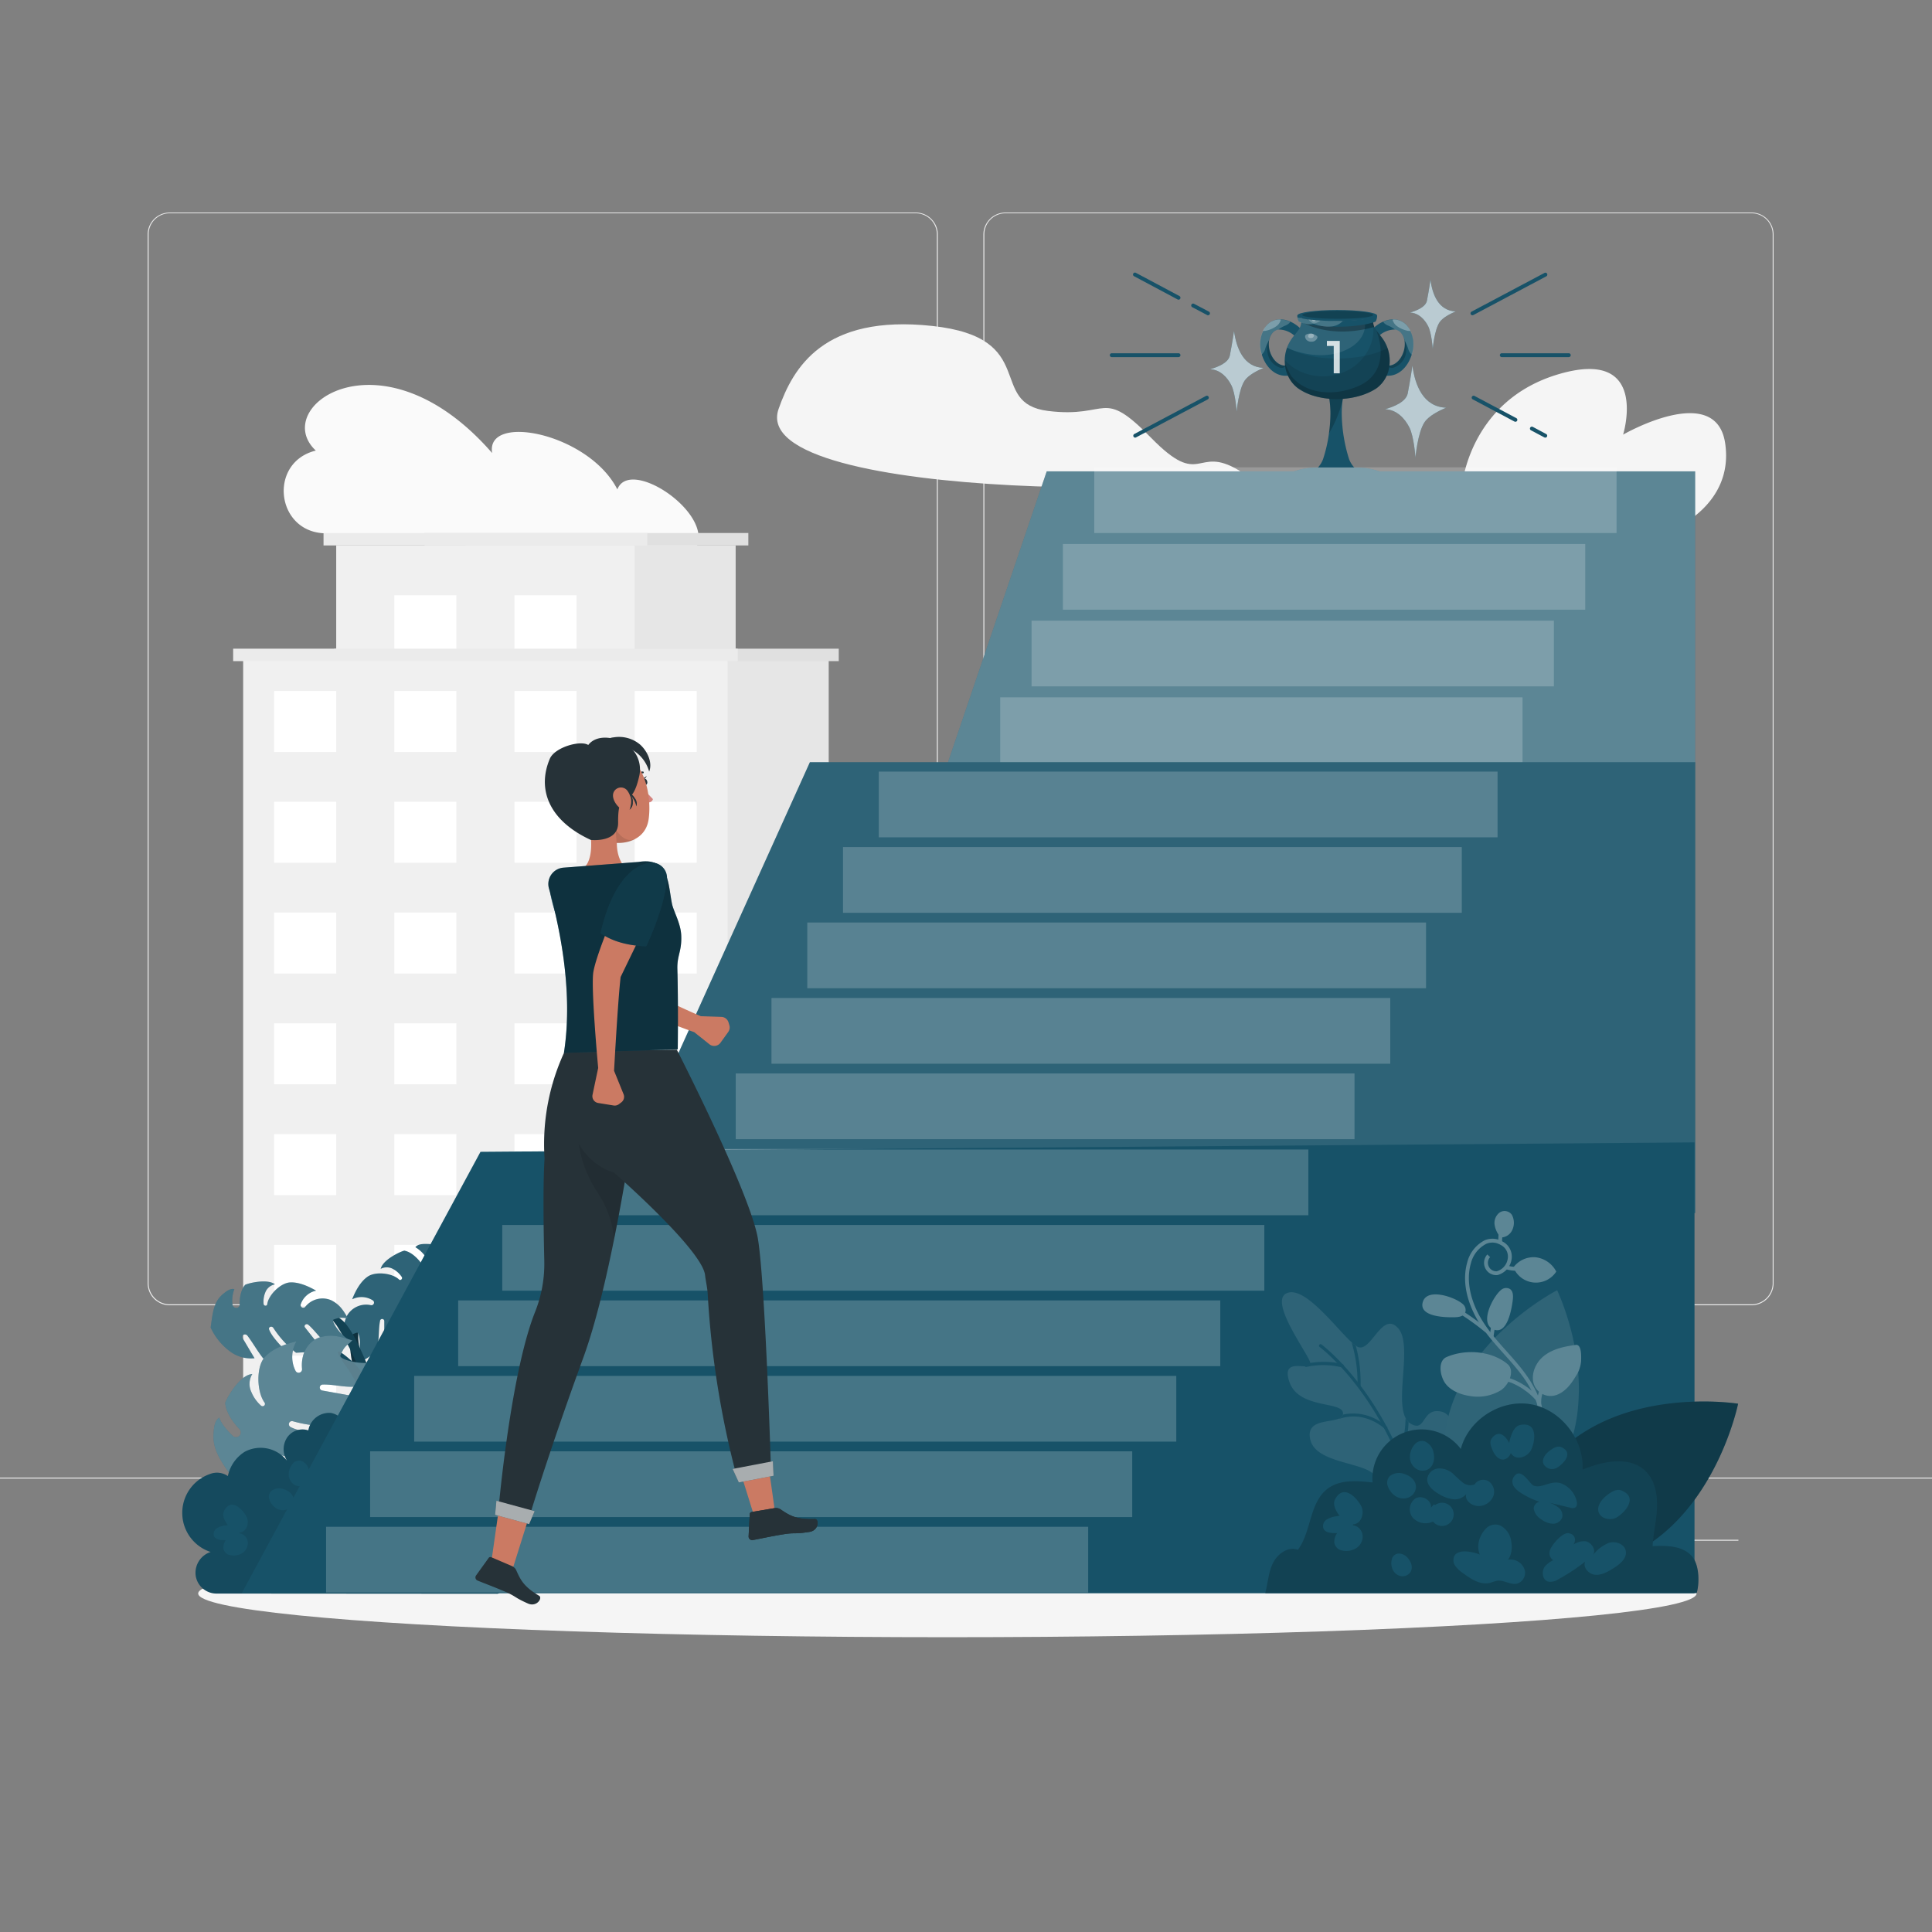 <svg xmlns="http://www.w3.org/2000/svg" viewBox="0 0 500 500"><rect x="0" y="0" width="500" height="500" fill="#808080" stroke="none"/><g id="freepik--background-complete--inject-22"><rect x="416.78" y="398.49" width="33.12" height="0.25" style="fill:#ebebeb"></rect><rect x="322.53" y="401.21" width="8.69" height="0.25" style="fill:#ebebeb"></rect><rect x="396.59" y="389.21" width="19.19" height="0.25" style="fill:#ebebeb"></rect><rect x="52.46" y="390.89" width="43.19" height="0.25" style="fill:#ebebeb"></rect><rect x="104.56" y="390.89" width="6.33" height="0.25" style="fill:#ebebeb"></rect><rect x="131.47" y="395.11" width="93.68" height="0.25" style="fill:#ebebeb"></rect><path d="M237,337.8H43.92a5.71,5.71,0,0,1-5.71-5.71V60.66A5.71,5.71,0,0,1,43.92,55H237a5.71,5.71,0,0,1,5.71,5.71V332.09A5.71,5.71,0,0,1,237,337.8ZM43.92,55.2a5.47,5.47,0,0,0-5.46,5.46V332.09a5.47,5.47,0,0,0,5.46,5.46H237a5.47,5.47,0,0,0,5.46-5.46V60.66A5.47,5.47,0,0,0,237,55.2Z" style="fill:#ebebeb"></path><path d="M453.31,337.8H260.21a5.72,5.72,0,0,1-5.71-5.71V60.66A5.72,5.72,0,0,1,260.21,55h193.1A5.71,5.71,0,0,1,459,60.66V332.09A5.71,5.71,0,0,1,453.31,337.8ZM260.21,55.2a5.47,5.47,0,0,0-5.46,5.46V332.09a5.47,5.47,0,0,0,5.46,5.46h193.1a5.47,5.47,0,0,0,5.46-5.46V60.66a5.47,5.47,0,0,0-5.46-5.46Z" style="fill:#ebebeb"></path><rect y="382.4" width="500" height="0.25" style="fill:#ebebeb"></rect><path d="M178.74,143.51l-29.14-1.7a5.27,5.27,0,0,0-2.95.7h0c-9.63,8.34-20,2.77-24.59-.52a11.27,11.27,0,0,0-5.93-2.13L83.66,138c-12.18-.71-14.12-17.94-2.39-21.27l.46-.12c-12.11-11.35,17.11-32.08,45.64.64-1.77-10.45,25-5.16,32.4,9.41C163.24,117.55,188,135.11,178.74,143.51Z" style="fill:#fafafa"></path><path d="M201.5,105.83c3.74-10.65,11.65-24.5,39.72-21.48s14,20,30,22,13.71-6.3,26.73,7,11.51,1.73,22.59,8.33S192.74,130.8,201.5,105.83Z" style="fill:#f5f5f5"></path><path d="M364.33,138.33l20.54-.4,1.71.73a33.72,33.72,0,0,0,29.13-1.32h0l17.18-.33s16-6.36,13.57-22.36-26.4-2.17-26.4-2.17S427,90,403.6,96.77s-25.24,29-25.24,29S347.38,121,364.33,138.33Z" style="fill:#f5f5f5"></path><rect x="89.07" y="170.94" width="125.4" height="213.11" style="fill:#e6e6e6"></rect><polygon points="113.16 141.16 113.16 170.94 123.04 170.94 180.51 170.94 190.39 170.94 190.39 141.16 113.16 141.16" style="fill:#e6e6e6"></polygon><rect x="86.48" y="167.89" width="130.58" height="3.22" transform="translate(303.55 338.99) rotate(180)" style="fill:#e0e0e0"></rect><rect x="109.88" y="137.94" width="83.8" height="3.22" transform="translate(303.55 279.1) rotate(180)" style="fill:#e0e0e0"></rect><rect x="62.93" y="170.94" width="125.4" height="213.11" style="fill:#f0f0f0"></rect><polygon points="87.01 141.16 87.01 170.94 96.9 170.94 154.36 170.94 164.25 170.94 164.25 141.16 87.01 141.16" style="fill:#f0f0f0"></polygon><rect x="70.95" y="178.83" width="16.06" height="15.78" style="fill:#fff"></rect><rect x="102.05" y="178.83" width="16.06" height="15.78" style="fill:#fff"></rect><rect x="133.15" y="178.83" width="16.06" height="15.78" style="fill:#fff"></rect><rect x="164.25" y="178.83" width="16.06" height="15.78" style="fill:#fff"></rect><rect x="70.95" y="207.5" width="16.06" height="15.78" style="fill:#fff"></rect><rect x="102.05" y="207.5" width="16.06" height="15.78" style="fill:#fff"></rect><rect x="133.15" y="207.5" width="16.06" height="15.78" style="fill:#fff"></rect><rect x="164.25" y="207.5" width="16.06" height="15.78" style="fill:#fff"></rect><rect x="70.95" y="236.17" width="16.06" height="15.78" style="fill:#fff"></rect><rect x="102.05" y="236.17" width="16.06" height="15.78" style="fill:#fff"></rect><rect x="133.15" y="236.17" width="16.06" height="15.78" style="fill:#fff"></rect><rect x="102.05" y="154.05" width="16.06" height="15.78" style="fill:#fff"></rect><rect x="133.15" y="154.05" width="16.06" height="15.78" style="fill:#fff"></rect><rect x="164.25" y="236.17" width="16.06" height="15.78" style="fill:#fff"></rect><rect x="70.95" y="264.84" width="16.06" height="15.78" style="fill:#fff"></rect><rect x="102.05" y="264.84" width="16.06" height="15.78" style="fill:#fff"></rect><rect x="133.15" y="264.84" width="16.06" height="15.78" style="fill:#fff"></rect><rect x="164.25" y="264.84" width="16.06" height="15.78" style="fill:#fff"></rect><rect x="70.95" y="293.51" width="16.06" height="15.78" style="fill:#fff"></rect><rect x="102.05" y="293.51" width="16.06" height="15.78" style="fill:#fff"></rect><rect x="133.15" y="293.51" width="16.06" height="15.78" style="fill:#fff"></rect><rect x="164.25" y="293.51" width="16.06" height="15.78" style="fill:#fff"></rect><rect x="70.95" y="322.18" width="16.06" height="15.78" style="fill:#fff"></rect><rect x="102.05" y="322.18" width="16.06" height="15.78" style="fill:#fff"></rect><rect x="133.15" y="322.18" width="16.06" height="15.78" style="fill:#fff"></rect><rect x="164.25" y="322.18" width="16.06" height="15.78" style="fill:#fff"></rect><rect x="70.95" y="350.85" width="16.06" height="15.78" style="fill:#fff"></rect><rect x="102.05" y="350.85" width="16.06" height="15.78" style="fill:#fff"></rect><rect x="133.15" y="350.85" width="16.06" height="15.78" style="fill:#fff"></rect><rect x="164.25" y="350.85" width="16.06" height="15.78" style="fill:#fff"></rect><rect x="60.34" y="167.89" width="130.58" height="3.22" transform="translate(251.26 338.99) rotate(180)" style="fill:#ebebeb"></rect><rect x="83.73" y="137.94" width="83.8" height="3.22" transform="translate(251.26 279.1) rotate(180)" style="fill:#ebebeb"></rect><polygon points="274.19 274.78 204 274.78 204 383.14 316.02 383.14 316.02 274.78 316.02 226.73 274.19 274.78" style="fill:#f5f5f5"></polygon><rect x="316.02" y="226.73" width="20.91" height="156.41" style="fill:#e6e6e6"></rect><rect x="209.22" y="296.74" width="16.67" height="16.39" style="fill:#e0e0e0"></rect><rect x="211.08" y="296.74" width="14.82" height="16.39" style="fill:#fff;opacity:0.3;isolation:isolate"></rect><rect x="209.22" y="324.31" width="16.67" height="16.39" style="fill:#e0e0e0"></rect><rect x="211.08" y="324.31" width="14.82" height="16.39" style="fill:#fff;opacity:0.3;isolation:isolate"></rect><rect x="209.22" y="351.88" width="16.67" height="16.39" style="fill:#e0e0e0"></rect><rect x="211.08" y="351.88" width="14.82" height="16.39" style="fill:#fff;opacity:0.3;isolation:isolate"></rect><rect x="211.08" y="351.88" width="16.67" height="16.38" style="fill:#fff;opacity:0.2;isolation:isolate"></rect><rect x="237.33" y="296.74" width="16.67" height="16.39" style="fill:#e0e0e0"></rect><rect x="239.18" y="296.74" width="14.82" height="16.39" style="fill:#fff;opacity:0.3;isolation:isolate"></rect><rect x="237.33" y="324.31" width="16.67" height="16.39" style="fill:#e0e0e0"></rect><rect x="239.18" y="324.31" width="14.82" height="16.39" style="fill:#fff;opacity:0.3;isolation:isolate"></rect><rect x="237.33" y="351.88" width="16.67" height="16.39" style="fill:#e0e0e0"></rect><rect x="239.18" y="351.88" width="14.82" height="16.39" style="fill:#fff;opacity:0.3;isolation:isolate"></rect><rect x="239.18" y="351.88" width="16.67" height="16.38" style="fill:#fff;opacity:0.2;isolation:isolate"></rect><rect x="265.43" y="296.74" width="16.67" height="16.39" style="fill:#e0e0e0"></rect><rect x="267.29" y="296.74" width="14.82" height="16.39" style="fill:#fff;opacity:0.3;isolation:isolate"></rect><rect x="265.43" y="324.31" width="16.67" height="16.39" style="fill:#e0e0e0"></rect><rect x="267.29" y="324.31" width="14.82" height="16.39" style="fill:#fff;opacity:0.3;isolation:isolate"></rect><rect x="265.43" y="351.88" width="16.67" height="16.39" style="fill:#e0e0e0"></rect><rect x="267.29" y="351.88" width="14.82" height="16.39" style="fill:#fff;opacity:0.3;isolation:isolate"></rect><rect x="267.29" y="351.88" width="16.67" height="16.38" style="fill:#fff;opacity:0.2;isolation:isolate"></rect><rect x="293.54" y="296.74" width="16.67" height="16.39" style="fill:#e0e0e0"></rect><rect x="295.39" y="296.74" width="14.82" height="16.39" style="fill:#fff;opacity:0.3;isolation:isolate"></rect><rect x="293.54" y="324.31" width="16.67" height="16.39" style="fill:#e0e0e0"></rect><rect x="295.39" y="324.31" width="14.82" height="16.39" style="fill:#fff;opacity:0.3;isolation:isolate"></rect><rect x="293.54" y="351.88" width="16.67" height="16.39" style="fill:#e0e0e0"></rect><rect x="295.39" y="351.88" width="14.82" height="16.39" style="fill:#fff;opacity:0.3;isolation:isolate"></rect><rect x="295.39" y="351.88" width="16.67" height="16.38" style="fill:#fff;opacity:0.2;isolation:isolate"></rect><rect x="330.25" y="204.78" width="105.49" height="179.27" style="fill:#f0f0f0"></rect><polygon points="350.51 179.72 350.51 204.78 358.83 204.78 407.16 204.78 415.48 204.78 415.48 179.72 350.51 179.72" style="fill:#ebebeb"></polygon><rect x="337" y="211.42" width="13.51" height="13.27" style="fill:#fafafa"></rect><rect x="363.16" y="211.42" width="13.51" height="13.27" style="fill:#fafafa"></rect><rect x="389.32" y="211.42" width="13.51" height="13.27" style="fill:#fafafa"></rect><rect x="415.48" y="211.42" width="13.51" height="13.27" style="fill:#fafafa"></rect><rect x="337" y="235.53" width="13.51" height="13.27" style="fill:#fafafa"></rect><rect x="363.16" y="235.53" width="13.51" height="13.27" style="fill:#fafafa"></rect><rect x="389.32" y="235.53" width="13.51" height="13.27" style="fill:#fafafa"></rect><rect x="415.48" y="235.53" width="13.51" height="13.27" style="fill:#fafafa"></rect><rect x="337" y="259.65" width="13.51" height="13.27" style="fill:#fafafa"></rect><rect x="363.16" y="259.65" width="13.51" height="13.27" style="fill:#fafafa"></rect><rect x="389.32" y="259.65" width="13.51" height="13.27" style="fill:#fafafa"></rect><rect x="363.16" y="190.57" width="13.51" height="13.27" style="fill:#fafafa"></rect><rect x="389.32" y="190.57" width="13.51" height="13.27" style="fill:#fafafa"></rect><rect x="415.48" y="259.65" width="13.51" height="13.27" style="fill:#fafafa"></rect><rect x="337" y="283.77" width="13.51" height="13.27" style="fill:#fafafa"></rect><rect x="363.16" y="283.77" width="13.51" height="13.27" style="fill:#fafafa"></rect><rect x="389.32" y="283.77" width="13.51" height="13.27" style="fill:#fafafa"></rect><rect x="415.48" y="283.77" width="13.51" height="13.27" style="fill:#fafafa"></rect><rect x="337" y="307.89" width="13.51" height="13.27" style="fill:#fafafa"></rect><rect x="363.16" y="307.89" width="13.51" height="13.27" style="fill:#fafafa"></rect><rect x="389.32" y="307.89" width="13.51" height="13.27" style="fill:#fafafa"></rect><rect x="415.48" y="307.89" width="13.51" height="13.27" style="fill:#fafafa"></rect><rect x="337" y="332" width="13.51" height="13.27" style="fill:#fafafa"></rect><rect x="363.16" y="332" width="13.51" height="13.27" style="fill:#fafafa"></rect><rect x="389.32" y="332" width="13.51" height="13.27" style="fill:#fafafa"></rect><rect x="415.48" y="332" width="13.51" height="13.27" style="fill:#fafafa"></rect><rect x="337" y="356.12" width="13.51" height="13.27" style="fill:#fafafa"></rect><rect x="363.16" y="356.12" width="13.51" height="13.27" style="fill:#fafafa"></rect><rect x="389.32" y="356.12" width="13.51" height="13.27" style="fill:#fafafa"></rect><rect x="415.48" y="356.12" width="13.51" height="13.27" style="fill:#fafafa"></rect><rect x="328.07" y="202.21" width="109.85" height="2.71" transform="translate(765.99 407.12) rotate(180)" style="fill:#f5f5f5"></rect></g><g id="freepik--Shadow--inject-22"><ellipse id="freepik--path--inject-22" cx="245.18" cy="412.39" rx="193.89" ry="11.32" style="fill:#f5f5f5"></ellipse></g><g id="freepik--Trophy--inject-22"><path d="M351.7,122H339.9a6.45,6.45,0,0,0,2.53-3.25,36.78,36.78,0,0,0,1.5-6.56,39.64,39.64,0,0,0,.39-5.25,26.38,26.38,0,0,0-1-7h4.88a25.27,25.27,0,0,0-.67,3.2,24.6,24.6,0,0,0-.29,3.83,40.47,40.47,0,0,0,1.89,11.82A6.51,6.51,0,0,0,351.7,122Z" style="fill:#175268"></path><path d="M348.24,99.87c-.2,1.15-.43,2.21-.67,3.2a30.63,30.63,0,0,1-3.64,9.09,39.64,39.64,0,0,0,.39-5.25,26.38,26.38,0,0,0-1-7Z" style="opacity:0.2"></path><path d="M337.5,86.14,336,88l-.79-.92a6.17,6.17,0,0,0-4-1.79,1.87,1.87,0,0,0-.34,0,2.52,2.52,0,0,0-1.66,1,3.92,3.92,0,0,0-.68,1.41,3,3,0,0,0-.09.41,6.37,6.37,0,0,0,.34,3.19c.74,2,2.25,3.32,3.83,3.32h1.1v2.62h-1.1c-2.46,0-4.75-1.92-5.85-4.89-.07-.19-.14-.39-.2-.59a8.09,8.09,0,0,1,1-7.24,4.6,4.6,0,0,1,3.56-1.88,6.66,6.66,0,0,1,2.78.58,8.52,8.52,0,0,1,2.83,2Z" style="fill:#175268"></path><path d="M333.88,83.27a1.54,1.54,0,0,1-.23.37,3.52,3.52,0,0,1-1.13.67,7.64,7.64,0,0,0-1.7,1,2.52,2.52,0,0,0-1.66,1,4.07,4.07,0,0,0-.77,1.82,10.38,10.38,0,0,0-.91,2,3.1,3.1,0,0,1-1,1.68,8.49,8.49,0,0,1,.34-6.13,5.73,5.73,0,0,1,.69-1.11,4.6,4.6,0,0,1,3.56-1.88h.37A6.71,6.71,0,0,1,333.88,83.27Z" style="fill:#fff;opacity:0.2"></path><path d="M331.47,82.69s0,.06,0,.09a3,3,0,0,1-1.39,1.8,7.07,7.07,0,0,1-2.71,1.06,4.06,4.06,0,0,1-.51,0,5.73,5.73,0,0,1,.69-1.11,4.6,4.6,0,0,1,3.56-1.88Z" style="fill:#fff;opacity:0.3"></path><path d="M332.78,94.67a1.38,1.38,0,0,1-1.67.43,4.82,4.82,0,0,1-2.95-3.23,6.37,6.37,0,0,1,.32-4.12,3,3,0,0,0-.09.41,6.37,6.37,0,0,0,.34,3.19c.74,2,2.25,3.32,3.83,3.32Z" style="opacity:0.2"></path><path d="M354.38,86.14,355.92,88l.79-.92a6.17,6.17,0,0,1,4-1.79,1.76,1.76,0,0,1,.33,0,2.5,2.5,0,0,1,1.66,1,3.92,3.92,0,0,1,.68,1.41c0,.14.07.27.1.41a6.37,6.37,0,0,1-.35,3.19c-.74,2-2.25,3.32-3.83,3.32h-1.1v2.62h1.1c2.46,0,4.76-1.92,5.85-4.89a5.84,5.84,0,0,0,.2-.59,8.08,8.08,0,0,0-1-7.24,4.63,4.63,0,0,0-3.56-1.88,6.67,6.67,0,0,0-2.79.58,8.52,8.52,0,0,0-2.83,2Z" style="fill:#175268"></path><path d="M358,83.27a1.31,1.31,0,0,0,.24.37,3.38,3.38,0,0,0,1.12.67,7.64,7.64,0,0,1,1.7,1,2.5,2.5,0,0,1,1.66,1,4.09,4.09,0,0,1,.78,1.82,11,11,0,0,1,.9,2,3.22,3.22,0,0,0,1,1.68,8.49,8.49,0,0,0-.34-6.13,6.22,6.22,0,0,0-.68-1.11,4.63,4.63,0,0,0-3.56-1.88h-.38A6.71,6.71,0,0,0,358,83.27Z" style="fill:#fff;opacity:0.2"></path><path d="M360.41,82.69s0,.06,0,.09a3,3,0,0,0,1.39,1.8,7.07,7.07,0,0,0,2.71,1.06,4.21,4.21,0,0,0,.51,0,6.22,6.22,0,0,0-.68-1.11,4.63,4.63,0,0,0-3.56-1.88Z" style="fill:#fff;opacity:0.3"></path><path d="M359.1,94.67a1.38,1.38,0,0,0,1.67.43,4.85,4.85,0,0,0,3-3.23,6.44,6.44,0,0,0-.33-4.12c0,.14.07.27.1.41a6.37,6.37,0,0,1-.35,3.19c-.74,2-2.25,3.32-3.83,3.32Z" style="opacity:0.2"></path><path d="M359.62,94.25a10.27,10.27,0,0,1-.17,1.09,8.12,8.12,0,0,1-3.19,5.13c-4.14,2.78-10.73,3.58-16.11,2l-.48-.14a13.74,13.74,0,0,1-3.78-1.86,7.75,7.75,0,0,1-1.83-1.91,9.24,9.24,0,0,1-1.53-4.31,9.71,9.71,0,0,1,.55-4.26v0c.05-.15.11-.3.17-.45a10.59,10.59,0,0,1,1.09-1.94c.54-.76,1.17-1.42,1.68-2.17a3.77,3.77,0,0,0,.75-2.42l9.3.82,9.29-.82a3.72,3.72,0,0,0,.76,2.42c.5.75,1.13,1.41,1.67,2.17a9.92,9.92,0,0,1,1.3,2.5h0A9.74,9.74,0,0,1,359.62,94.25Z" style="fill:#175268"></path><path d="M347.89,90.76c-5.36,2.29-11.24.65-13.67-.27a9.86,9.86,0,0,1-1.13-.52,1.8,1.8,0,0,1,.08-.21,9.8,9.8,0,0,1,1.18-2.18c.54-.76,1.17-1.42,1.68-2.17a3.77,3.77,0,0,0,.75-2.42l9.3.82,7.13-.47C353.4,84.27,353.55,88.35,347.89,90.76Z" style="fill:#fff;opacity:0.1"></path><path d="M359.62,94.25a8.45,8.45,0,0,1-3.36,6.22c-5.46,3.67-15,3.87-20.37,0a8.75,8.75,0,0,1-3.36-6.22c0-.36,0-.72,0-1.07,3.59,4.2,10.55,5.55,16.09,2.76a12.55,12.55,0,0,0,6.29-7.25,10.13,10.13,0,0,0,.25-5.68l.25,0a3.72,3.72,0,0,0,.76,2.42c.5.75,1.13,1.41,1.67,2.17A9.88,9.88,0,0,1,359.62,94.25Z" style="opacity:0.1"></path><path d="M359.45,95.34a8.12,8.12,0,0,1-3.19,5.13c-4.27,2.87-11.13,3.63-16.59,1.86-.69-.27-1.37-.58-2-.91a11.23,11.23,0,0,1-3.58-2.86,9.24,9.24,0,0,1-1.53-4.31,9.78,9.78,0,0,1,.56-4.28,19.56,19.56,0,0,0,5.08,1.89,23,23,0,0,0,4.1.75c3.7.34,11,.45,16.83-2.53h0A12.86,12.86,0,0,1,359.45,95.34Z" style="opacity:0.1"></path><path d="M359.62,94.25a8.45,8.45,0,0,1-3.36,6.22c-5.46,3.67-15,3.87-20.37,0a8.75,8.75,0,0,1-3.36-6.22c0-.36,1.76,3.61,1.76,3.21,4,4.8,11.57,5.06,17.47,2.36,7.13-3.26,5.9-10.81,4.38-14.38.5.74,1.13,1.39,1.66,2.14A9.88,9.88,0,0,1,359.62,94.25Z" style="opacity:0.2"></path><path d="M355.67,84.6c-11.89,3.38-19.5-1.38-19.57-2l10,1.17,9.29-.82A3,3,0,0,0,355.67,84.6Z" style="opacity:0.3"></path><path d="M356.4,81.64a3.07,3.07,0,0,1-.4,1.6c-5,1.81-15.11,1.7-19.85,0a3.07,3.07,0,0,1-.4-1.6c1.61,1.08,6.86,1.34,10.33,1.43C349.54,83,354.79,82.72,356.4,81.64Z" style="fill:#175268"></path><path d="M353.25,84l-.09,0a43.39,43.39,0,0,1-14.61-.1,16.86,16.86,0,0,1-2.4-.64,3.07,3.07,0,0,1-.4-1.6c1,.68,3.5,1,6.08,1.23,1.48.11,3,.16,4.25.2a68.2,68.2,0,0,0,6.84-.47H353C353.13,83,353.22,84,353.25,84Z" style="fill:#175268;opacity:0.1"></path><path d="M356.4,81.64c.08.79-4.54,1.45-10.32,1.45s-10.41-.66-10.33-1.45,4.7-1.41,10.33-1.41S356.32,80.86,356.4,81.64Z" style="fill:#175268"></path><path d="M355.38,81.5c0,.59-4.07,1-9.18,1s-9.22-.46-9.18-1,4.14-1.06,9.18-1.06S355.34,80.91,355.38,81.5Z" style="opacity:0.2"></path><path d="M340.93,87.43a1.54,1.54,0,0,1-1.5,1,1.68,1.68,0,0,1-1.32-.48c-.15-.15-.6-.89-.17-1.3l.05-.05a2.38,2.38,0,0,1,2.34.05h0C341,87,341,87.2,340.93,87.43Z" style="fill:#fff;opacity:0.3"></path><path d="M339.55,86.37c.75.11.57,1.1-.22,1.11a1.7,1.7,0,0,1-.3,0c-.78-.12-.57-1.1.23-1.12A1,1,0,0,1,339.55,86.37Z" style="fill:#fff;opacity:0.3"></path><path d="M341.72,83a4.51,4.51,0,0,1-1.77.77,7,7,0,0,1-1.4.16,16.86,16.86,0,0,1-2.4-.64,3.1,3.1,0,0,1-.38-1.16,2.2,2.2,0,0,0,.75.13h.38c0,.06.06.11.18.15h0a2.18,2.18,0,0,0,.36.08h0l1.17.21,1,.12.86.09C340.87,82.89,341.29,82.93,341.72,83Z" style="fill:#fff;opacity:0.2"></path><path d="M347.5,83.09a4.67,4.67,0,0,1-3.15,1.42,7.4,7.4,0,0,1-1.8-.05l-.52-.09a8.7,8.7,0,0,1-2.08-.65,2.84,2.84,0,0,1-1.34-1.07c.89.12,1.94.23,3.11.3s2.8.14,4.36.14l1.4,0Z" style="fill:#fff;opacity:0.2"></path><path d="M340.48,82.86a.39.39,0,0,1-.4.31s-.57,0-.46-.4Z" style="fill:#fff;opacity:0.3"></path><path d="M359.71,123.24H332.16A17.5,17.5,0,0,1,340.7,121h10.48a17.43,17.43,0,0,1,8.53,2.23Z" style="fill:#175268"></path><path d="M359.71,123.24H332.16A17.5,17.5,0,0,1,340.7,121h10.48a17.43,17.43,0,0,1,8.53,2.23Z" style="fill:#fff;opacity:0.3"></path><g style="opacity:0.8"><path d="M346.73,88.23v8.39h-1.56V89.53H343.4v-1.3Z" style="fill:#fff"></path></g></g><g id="freepik--Sparkles--inject-22"><path d="M365.53,94.62s-.47,3.37-1.21,7.18c-.43,2.23-3.69,3.49-5.87,4.11,3,.1,5.12,2.37,6.31,4.74s1.56,7.76,1.56,7.76.57-6.57,2.4-9.21c1.13-1.63,3.72-2.91,5.53-3.69C368.32,105.28,366.21,99.67,365.53,94.62Z" style="fill:#175268"></path><path d="M365.53,94.62s-.47,3.37-1.21,7.18c-.43,2.23-3.69,3.49-5.87,4.11,3,.1,5.12,2.37,6.31,4.74s1.56,7.76,1.56,7.76.57-6.57,2.4-9.21c1.13-1.63,3.72-2.91,5.53-3.69C368.32,105.28,366.21,99.67,365.53,94.62Z" style="fill:#fff;opacity:0.7"></path><path d="M370.2,72.43s-.35,2.53-.91,5.38c-.32,1.67-2.77,2.62-4.4,3.09,2.25.07,3.84,1.77,4.73,3.55s1.17,5.82,1.17,5.82.43-4.93,1.8-6.91c.85-1.22,2.79-2.18,4.15-2.76C372.29,80.42,370.71,76.22,370.2,72.43Z" style="fill:#175268"></path><path d="M370.2,72.43s-.35,2.53-.91,5.38c-.32,1.67-2.77,2.62-4.4,3.09,2.25.07,3.84,1.77,4.73,3.55s1.17,5.82,1.17,5.82.43-4.93,1.8-6.91c.85-1.22,2.79-2.18,4.15-2.76C372.29,80.42,370.71,76.22,370.2,72.43Z" style="fill:#fff;opacity:0.7"></path><path d="M319.36,85.67s-.42,3-1.07,6.29c-.38,2-3.23,3.05-5.14,3.6,2.63.09,4.48,2.08,5.53,4.16s1.37,6.8,1.37,6.8.5-5.77,2.1-8.07c1-1.43,3.27-2.55,4.85-3.24C321.8,95,320,90.09,319.36,85.67Z" style="fill:#175268"></path><path d="M319.36,85.67s-.42,3-1.07,6.29c-.38,2-3.23,3.05-5.14,3.6,2.63.09,4.48,2.08,5.53,4.16s1.37,6.8,1.37,6.8.5-5.77,2.1-8.07c1-1.43,3.27-2.55,4.85-3.24C321.8,95,320,90.09,319.36,85.67Z" style="fill:#fff;opacity:0.7"></path></g><g id="freepik--Lines--inject-22"><path d="M305,77.56a.49.49,0,0,1-.23-.06l-11.25-6a.5.5,0,1,1,.47-.88l11.25,6a.5.5,0,0,1-.24.94Z" style="fill:#175268"></path><path d="M312.63,81.59a.46.46,0,0,1-.23-.06l-3.79-2a.5.5,0,1,1,.46-.88l3.8,2a.5.5,0,0,1-.24.94Z" style="fill:#175268"></path><path d="M305,92.42H287.72a.5.5,0,0,1,0-1H305a.5.5,0,0,1,0,1Z" style="fill:#175268"></path><path d="M293.8,113.26a.51.51,0,0,1-.45-.27.5.5,0,0,1,.21-.67l18.51-9.83a.5.5,0,1,1,.47.88L294,113.2A.53.53,0,0,1,293.8,113.26Z" style="fill:#175268"></path><path d="M381.07,81.59a.5.5,0,0,1-.44-.26.51.51,0,0,1,.21-.68l18.84-10a.5.5,0,1,1,.47.88l-18.84,10A.53.53,0,0,1,381.07,81.59Z" style="fill:#175268"></path><path d="M406,92.42H388.66a.5.5,0,0,1,0-1H406a.5.5,0,0,1,0,1Z" style="fill:#175268"></path><path d="M392.19,109.15a.52.52,0,0,1-.24-.05l-10.78-5.73a.5.5,0,1,1,.47-.88l10.78,5.72a.5.5,0,0,1,.21.68A.49.49,0,0,1,392.19,109.15Z" style="fill:#175268"></path><path d="M399.91,113.26a.46.46,0,0,1-.23-.06l-3.47-1.84a.5.5,0,0,1-.2-.68.5.5,0,0,1,.67-.21l3.47,1.85a.5.5,0,0,1,.21.67A.51.51,0,0,1,399.91,113.26Z" style="fill:#175268"></path></g><g id="freepik--plants-1--inject-22"><path d="M92.71,346.56a70.3,70.3,0,0,0,5,19.61c9.17,21.59,11.61,25,11.61,25L106,393.76S88.8,355.28,90.77,346.29,92.71,346.56,92.71,346.56Z" style="fill:#175268"></path><path d="M92.71,346.56a70.3,70.3,0,0,0,5,19.61c9.17,21.59,11.61,25,11.61,25L106,393.76S88.8,355.28,90.77,346.29,92.71,346.56,92.71,346.56Z" style="opacity:0.4"></path><path d="M92.36,344.89c-1.86.63-1.84.94-3.12,2.05-.11-1.66-.74-3.67.53-6.37A5.7,5.7,0,0,1,96,337.78a.65.65,0,0,0,.53-.13h0a.68.68,0,0,0,0-1.08,5.39,5.39,0,0,0-5.39-.31c.83-2.12,2.11-4.56,4-5.86,2-1.43,6.43-.94,8.14.75a.43.43,0,0,0,.56,0h0a.49.49,0,0,0,.13-.68,6.29,6.29,0,0,0-2.16-2,3.33,3.33,0,0,0-3.29-.09c.64-2.7,6.31-5,6.23-4.69,1.9.39,3.5,2.22,4.2,3.13a.81.81,0,0,0,1.08.18h0a1,1,0,0,0,.36-1.36,8.4,8.4,0,0,0-2.89-2.86c.68-.9,2.13-.86,3.18-.84,3.34.06,5.54,2.7,7.81,4.78a15.9,15.9,0,0,1-.17,8.39A9.07,9.07,0,0,1,114.6,340l0,0c-.23-1.9-.56-4-.81-6a.65.65,0,0,0-.73-.57h0a.83.83,0,0,0-.68.82c.07,2.56.45,4.54.47,7.17-1.33,1.42-6,3.68-5.81,3.27.07-2.26.66-6.07,0-8.2a.54.54,0,0,0-.77-.29h0a.67.67,0,0,0-.35.64,26.56,26.56,0,0,1-.59,8.72c-2.38,1.7-4.2,2.93-5.88,3.12,0-1.84,0-4.64,0-6.78a.55.55,0,0,0-1.1,0v0c-.56,2.76.1,6-1.61,8.22,0,0-3,2.93-4.48,1.93C93.6,349.76,93.19,344.61,92.36,344.89Z" style="fill:#175268"></path><path d="M92.36,344.89c-1.86.63-1.84.94-3.12,2.05-.11-1.66-.74-3.67.53-6.37A5.7,5.7,0,0,1,96,337.78a.65.65,0,0,0,.53-.13h0a.68.68,0,0,0,0-1.08,5.39,5.39,0,0,0-5.39-.31c.83-2.12,2.11-4.56,4-5.86,2-1.43,6.43-.94,8.14.75a.43.43,0,0,0,.56,0h0a.49.49,0,0,0,.13-.68,6.29,6.29,0,0,0-2.16-2,3.33,3.33,0,0,0-3.29-.09c.64-2.7,6.31-5,6.23-4.69,1.9.39,3.5,2.22,4.2,3.13a.81.81,0,0,0,1.08.18h0a1,1,0,0,0,.36-1.36,8.4,8.4,0,0,0-2.89-2.86c.68-.9,2.13-.86,3.18-.84,3.34.06,5.54,2.7,7.81,4.78a15.9,15.9,0,0,1-.17,8.39A9.07,9.07,0,0,1,114.6,340l0,0c-.23-1.9-.56-4-.81-6a.65.65,0,0,0-.73-.57h0a.83.83,0,0,0-.68.82c.07,2.56.45,4.54.47,7.17-1.33,1.42-6,3.68-5.81,3.27.07-2.26.66-6.07,0-8.2a.54.54,0,0,0-.77-.29h0a.67.67,0,0,0-.35.64,26.56,26.56,0,0,1-.59,8.72c-2.38,1.7-4.2,2.93-5.88,3.12,0-1.84,0-4.64,0-6.78a.55.55,0,0,0-1.1,0v0c-.56,2.76.1,6-1.61,8.22,0,0-3,2.93-4.48,1.93C93.6,349.76,93.19,344.61,92.36,344.89Z" style="fill:#fff;opacity:0.1"></path><path d="M87.12,343a70.41,70.41,0,0,1,8.27,18.47c6.26,22.6,6.48,26.8,6.48,26.8l4.26-.08S95.6,347.39,88.46,341.59,87.12,343,87.12,343Z" style="fill:#175268"></path><path d="M87.12,343a70.41,70.41,0,0,1,8.27,18.47c6.26,22.6,6.48,26.8,6.48,26.8l4.26-.08S95.6,347.39,88.46,341.59,87.12,343,87.12,343Z" style="opacity:0.2"></path><path d="M86.35,341.48c1.84-.66,2-.41,3.71-.34-.94-1.36-1.7-3.33-4.38-4.65A5.69,5.69,0,0,0,79,338.21a.67.67,0,0,1-.49.23h0a.68.68,0,0,1-.7-.82,5.36,5.36,0,0,1,4-3.6c-2-1.14-4.49-2.26-6.75-2.13-2.46.14-5.6,3.27-5.9,5.65a.41.41,0,0,1-.42.37h0a.49.49,0,0,1-.52-.46,6.3,6.3,0,0,1,.42-2.93,3.35,3.35,0,0,1,2.52-2.13c-2.18-1.71-8,0-7.79.21-1.25,1.49-1.37,3.92-1.34,5.07a.83.83,0,0,1-.74.81h0a1,1,0,0,1-1.12-.85,8.34,8.34,0,0,1,.48-4c-1.09-.28-2.2.65-3,1.32-2.58,2.13-2.65,5.56-3.14,8.61A15.92,15.92,0,0,0,59.88,350a9.05,9.05,0,0,0,6,1.51h0c-1-1.64-2.06-3.49-3.08-5.17a.64.64,0,0,1,.22-.9h0a.82.82,0,0,1,1,.21c1.54,2.05,2.48,3.84,4.1,5.91,1.93.28,7-.83,6.58-1.06-1.46-1.72-4.29-4.33-5.06-6.44a.52.52,0,0,1,.41-.7h0a.66.66,0,0,1,.67.27,26.52,26.52,0,0,0,5.89,6.46c2.92-.14,5.12-.32,6.55-1.21l-4.21-5.32c-.42-.53.3-1.15.83-.72l0,0c2.16,1.82,3.66,4.77,6.37,5.44,0,0,4.16.43,4.71-1.28C88.41,346.07,85.53,341.78,86.35,341.48Z" style="fill:#175268"></path><path d="M86.35,341.48c1.84-.66,2-.41,3.71-.34-.94-1.36-1.7-3.33-4.38-4.65A5.69,5.69,0,0,0,79,338.21a.67.67,0,0,1-.49.23h0a.68.68,0,0,1-.7-.82,5.36,5.36,0,0,1,4-3.6c-2-1.14-4.49-2.26-6.75-2.13-2.46.14-5.6,3.27-5.9,5.65a.41.41,0,0,1-.42.37h0a.49.49,0,0,1-.52-.46,6.3,6.3,0,0,1,.42-2.93,3.35,3.35,0,0,1,2.52-2.13c-2.18-1.71-8,0-7.79.21-1.25,1.49-1.37,3.92-1.34,5.07a.83.83,0,0,1-.74.81h0a1,1,0,0,1-1.12-.85,8.34,8.34,0,0,1,.48-4c-1.09-.28-2.2.65-3,1.32-2.58,2.13-2.65,5.56-3.14,8.61A15.92,15.92,0,0,0,59.88,350a9.05,9.05,0,0,0,6,1.51h0c-1-1.64-2.06-3.49-3.08-5.17a.64.64,0,0,1,.22-.9h0a.82.82,0,0,1,1,.21c1.54,2.05,2.48,3.84,4.1,5.91,1.93.28,7-.83,6.58-1.06-1.46-1.72-4.29-4.33-5.06-6.44a.52.52,0,0,1,.41-.7h0a.66.66,0,0,1,.67.27,26.52,26.52,0,0,0,5.89,6.46c2.92-.14,5.12-.32,6.55-1.21l-4.21-5.32c-.42-.53.3-1.15.83-.72l0,0c2.16,1.82,3.66,4.77,6.37,5.44,0,0,4.16.43,4.71-1.28C88.41,346.07,85.53,341.78,86.35,341.48Z" style="fill:#fff;opacity:0.2"></path><path d="M88.09,350.78c1.06-2.46,1.47-2.36,3.1-3.9-2.19-.55-4.81-1.9-8.56-.74-3.32,1.25-4.81,4.64-4.46,8.15a.91.91,0,0,1-.24.7h0a.89.89,0,0,1-1.43-.19,7.94,7.94,0,0,1,.23-7.65c-2.93.68-6.35,1.9-8.3,4.18-2.14,2.5-2,8.8,0,11.6a.63.63,0,0,1,0,.8h0a.64.64,0,0,1-.93,0,9.71,9.71,0,0,1-2.46-3.5,4.9,4.9,0,0,1,.26-4.64c-3.67.26-7.38,7.69-7,7.64.29,2.76,2.54,5.44,3.68,6.63a1.24,1.24,0,0,1,.11,1.56l0,0a1.24,1.24,0,0,1-1.86.18c-1.21-1.17-3.05-3.14-3.47-4.73-1.28.75-1.4,2.79-1.5,4.27-.31,4.71,3,8.41,5.46,12.08A20.68,20.68,0,0,0,71.91,385a10.87,10.87,0,0,0,7-4.14l0-.05c-2.51-.78-5.29-1.73-7.85-2.53a1,1,0,0,1-.68-1.16v0a1,1,0,0,1,1.16-.76c3.41.69,6,1.68,9.52,2.33,2.05-1.54,5.62-7.51,5.05-7.39-3-.43-8.17-.49-10.93-2a.82.82,0,0,1-.3-1.14h0a.81.81,0,0,1,.89-.35A34,34,0,0,0,87.55,369c2.55-2.94,4.41-5.21,4.87-7.52l-9-1.61a.78.78,0,0,1,.07-1.55h0c3.76-.13,8,1.56,11.16-.32,0,0,4.26-3.5,3.12-5.84C94.45,353.67,87.62,351.88,88.09,350.78Z" style="fill:#175268"></path><path d="M89.94,354.13s8.3,12.09,10.53,23.52S103,391.28,103,391.28l5,.05s-9-32-16.71-38.87S89.94,354.13,89.94,354.13Z" style="fill:#175268"></path><path d="M89.94,354.13s8.3,12.09,10.53,23.52S103,391.28,103,391.28l5,.05s-9-32-16.71-38.87S89.94,354.13,89.94,354.13Z" style="opacity:0.1"></path><path d="M88.09,350.78c1.06-2.46,1.47-2.36,3.1-3.9-2.19-.55-4.81-1.9-8.56-.74-3.32,1.25-4.81,4.64-4.46,8.15a.91.91,0,0,1-.24.7h0a.89.89,0,0,1-1.43-.19,7.94,7.94,0,0,1,.23-7.65c-2.93.68-6.35,1.9-8.3,4.18-2.14,2.5-2,8.8,0,11.6a.63.63,0,0,1,0,.8h0a.64.64,0,0,1-.93,0,9.71,9.71,0,0,1-2.46-3.5,4.9,4.9,0,0,1,.26-4.64c-3.67.26-7.38,7.69-7,7.64.29,2.76,2.54,5.44,3.68,6.63a1.24,1.24,0,0,1,.11,1.56l0,0a1.24,1.24,0,0,1-1.86.18c-1.21-1.17-3.05-3.14-3.47-4.73-1.28.75-1.4,2.79-1.5,4.27-.31,4.71,3,8.41,5.46,12.08A20.68,20.68,0,0,0,71.91,385a10.87,10.87,0,0,0,7-4.14l0-.05c-2.51-.78-5.29-1.73-7.85-2.53a1,1,0,0,1-.68-1.16v0a1,1,0,0,1,1.16-.76c3.41.69,6,1.68,9.52,2.33,2.05-1.54,5.62-7.51,5.05-7.39-3-.43-8.17-.49-10.93-2a.82.82,0,0,1-.3-1.14h0a.81.81,0,0,1,.89-.35A34,34,0,0,0,87.55,369c2.55-2.94,4.41-5.21,4.87-7.52l-9-1.61a.78.78,0,0,1,.07-1.55h0c3.76-.13,8,1.56,11.16-.32,0,0,4.26-3.5,3.12-5.84C94.45,353.67,87.62,351.88,88.09,350.78Z" style="fill:#fff;opacity:0.3"></path><path d="M55.85,412.41a5.44,5.44,0,0,1-5.22-4.76,5.67,5.67,0,0,1,3.89-6,10.64,10.64,0,0,1-.2-20.17,5,5,0,0,1,4.84.66c1.29,1.14,1.47,3.67,0,4.59a9.78,9.78,0,0,1,4.16-11,8.7,8.7,0,0,1,11,2.35,5.49,5.49,0,0,1,0-6.06,4.81,4.81,0,0,1,5.47-1.84,5.49,5.49,0,0,1,5.93-4.5,5.71,5.71,0,0,1,4.45,6.11c.31-2.36,4-3,5-.95,1.48-.42-.45.35-.45.35a8.23,8.23,0,0,1,8.77-4.38,8.69,8.69,0,0,1,6.53,7.58,7.32,7.32,0,0,1,8.33-.22,8.29,8.29,0,0,1,3.35,8,6.13,6.13,0,0,1,8.89,1.81c1.75,3.1.4,7.66-2.71,9.14a4.41,4.41,0,0,1-.22,8.78,4.77,4.77,0,0,1,4.37,4.19c.26,2.24-1.22,5.78-3.29,6.37Z" style="fill:#175268"></path><g style="opacity:0.1;isolation:isolate"><path d="M55.85,412.41a5.44,5.44,0,0,1-5.22-4.76,5.67,5.67,0,0,1,3.89-6,10.64,10.64,0,0,1-.2-20.17,5,5,0,0,1,4.84.66c1.29,1.14,1.47,3.67,0,4.59a9.78,9.78,0,0,1,4.16-11,8.7,8.7,0,0,1,11,2.35,5.49,5.49,0,0,1,0-6.06,4.81,4.81,0,0,1,5.47-1.84,5.49,5.49,0,0,1,5.93-4.5,5.71,5.71,0,0,1,4.45,6.11c.31-2.36,4-3,5-.95,1.48-.42-.45.35-.45.35a8.23,8.23,0,0,1,8.77-4.38,8.69,8.69,0,0,1,6.53,7.58,7.32,7.32,0,0,1,8.33-.22,8.29,8.29,0,0,1,3.35,8,6.13,6.13,0,0,1,8.89,1.81c1.75,3.1.4,7.66-2.71,9.14a4.41,4.41,0,0,1-.22,8.78,4.77,4.77,0,0,1,4.37,4.19c.26,2.24-1.22,5.78-3.29,6.37Z"></path></g><path d="M94.22,405.4a4.62,4.62,0,0,1,3.53-.85,3.24,3.24,0,0,1,2.58,2.41,2.53,2.53,0,0,1-1.72,2.91c-1.47.35-3-.86-4.45-.65a13.84,13.84,0,0,0-1.55.47c-2.16.58-4.3-.83-6.09-2.17a6.48,6.48,0,0,1-1.69-1.61,2.21,2.21,0,0,1-.18-2.24c.55-.94,1.85-1.08,2.94-1a11.75,11.75,0,0,1,6,2.51c-.06-.34-.11-.69-.17-1Z" style="fill:#175268"></path><path d="M59.94,394.59a2,2,0,0,1,1.92.82A2,2,0,0,1,61,398a5.93,5.93,0,0,1-2.93.59c-1,0-2.32-.11-2.7-1.07a1.75,1.75,0,0,1,.73-2,5.2,5.2,0,0,1,2.12-.73S59.21,394.67,59.94,394.59Z" style="fill:#175268"></path><path d="M108.66,387.53a5.62,5.62,0,0,1,3.25,3.89,1.35,1.35,0,0,1-.36,1.45,1.54,1.54,0,0,1-1.1,0l-4.65-1.11a6.66,6.66,0,0,1,2.09,1.11,2.23,2.23,0,0,1,.8,2.13,2.15,2.15,0,0,1-2.16,1.45,4.59,4.59,0,0,1-2.56-1,3.26,3.26,0,0,1-1.62-2.39c0-1,1.24-1.92,2-1.28a16.77,16.77,0,0,1-5-2.28,4.57,4.57,0,0,1-1.45-1.35,1.93,1.93,0,0,1-.15-1.9c1.6-2.89,3.61,1.35,4.59,1.73C104.2,388.71,106.3,386.55,108.66,387.53Z" style="fill:#175268"></path><path d="M105.93,402.45a1.87,1.87,0,0,0,.5,2,1.21,1.21,0,0,0,1.83-.38,6.46,6.46,0,0,0-3.45,1.94c-.79,1.08-.6,3,.68,3.39a3.13,3.13,0,0,0,2.38-.54,42.41,42.41,0,0,0,5.93-3.9c-.57,1.31.8,2.8,2.23,2.92a6.87,6.87,0,0,0,4-1.39c1.5-.91,3.22-2.31,2.83-4-.35-1.49-2.25-2.15-3.72-1.71a8.54,8.54,0,0,0-3.6,2.75c.81-1.17-.33-2.91-1.74-3.1a4.23,4.23,0,0,0-3.59,1.66c1.59-.88,2-3.16-.19-3.43C108.62,398.46,106.26,401.29,105.93,402.45Z" style="fill:#175268"></path><path d="M94.71,396.81a4.62,4.62,0,0,1,2.62,3.62c.4,2.06-.14,4.53-2.37,5.27a3.67,3.67,0,0,1-3.61-.86c-2.29-2.16-1.47-5.67.63-7.54A3,3,0,0,1,94.71,396.81Z" style="fill:#175268"></path><path d="M72,403.16a2.67,2.67,0,0,1,2.34,1.08,2.5,2.5,0,0,1,.29,3.31,2.1,2.1,0,0,1-2.06.59,3,3,0,0,1-1.81-4A1.74,1.74,0,0,1,72,403.16Z" style="fill:#175268"></path><path d="M70.21,385.86a3.34,3.34,0,0,1,3.19-.47c1.45.43,2.86,1.59,2.59,3.27a2.64,2.64,0,0,1-1.76,2c-2.15.75-4.12-.95-4.62-2.92A2.19,2.19,0,0,1,70.21,385.86Z" style="fill:#175268"></path><path d="M78,378.08a3.31,3.31,0,0,1,2,2.53c.35,1.47,0,3.27-1.55,3.87a2.64,2.64,0,0,1-2.63-.5c-1.72-1.49-1.24-4.05.22-5.47A2.18,2.18,0,0,1,78,378.08Z" style="fill:#175268"></path><path d="M57.82,400.8a3.38,3.38,0,0,1,1.33-2.95c1.14-1,2.88-1.54,4.15-.41a2.61,2.61,0,0,1,.76,2.57c-.53,2.21-3,3-5,2.32A2.19,2.19,0,0,1,57.82,400.8Z" style="fill:#175268"></path><path d="M80.38,392.32l-.53.46a2.59,2.59,0,1,1,0,3.22,3.88,3.88,0,0,1-4.53-.84,3,3,0,0,1,.62-4.31c1.44-.81,3.62.41,3.47,2.06l.62-.7Z" style="fill:#175268"></path><path d="M64,393c.41,1.38-.18,3.16-1.56,3.55s-2.72-.74-3.54-1.91S57.39,392.17,58,391C60.1,387,63.61,391.63,64,393Z" style="fill:#175268"></path><path d="M120.47,395.25c-1.34.51-3.17.07-3.66-1.28s.52-2.77,1.63-3.67,2.35-1.72,3.54-1.21C126.12,390.88,121.82,394.74,120.47,395.25Z" style="fill:#175268"></path><path d="M101.52,380.39c-.83,1.17-2.59,1.81-3.75,1s-1.1-2.59-.68-4,1-2.73,2.28-3C103.81,373.62,102.36,379.22,101.52,380.39Z" style="fill:#175268"></path><path d="M97.28,379.69a2.17,2.17,0,0,1-1.66,2.47c-1.09.11-2-.91-2.41-1.91s-.83-2.08-.22-2.86C95.11,374.66,97.15,378.59,97.28,379.69Z" style="fill:#175268"></path><path d="M107.24,384.07a2.17,2.17,0,0,1-2.78-1.05c-.35-1,.45-2.11,1.32-2.79s1.83-1.27,2.73-.85C111.66,380.83,108.28,383.71,107.24,384.07Z" style="fill:#175268"></path><path d="M89,387.88a2.36,2.36,0,0,1,3.27-.9,2.86,2.86,0,0,1,1,3.39,3.62,3.62,0,0,1-3,2.12c-1.58.18-3.43-1.09-3.08-2.64a3.35,3.35,0,0,1-3,1.14,8,8,0,0,1-3.13-1.17c-1.32-.76-2.72-1.94-2.58-3.45A2.71,2.71,0,0,1,81,384.12a4.6,4.6,0,0,1,3.32,1.23c.73.62,1.33,1.39,2.11,1.93a2.68,2.68,0,0,0,2.69.38Z" style="fill:#175268"></path></g><g id="freepik--Stairs--inject-22"><polygon points="438.7 197.84 245.15 197.84 270.89 121.99 438.7 121.99 438.7 197.84" style="fill:#175268"></polygon><polygon points="438.7 197.84 245.15 197.84 270.89 121.99 438.7 121.99 438.7 197.84" style="fill:#fff;opacity:0.3"></polygon><rect x="283.19" y="120.94" width="135.18" height="17.01" style="fill:#fff;opacity:0.2"></rect><rect x="275.08" y="140.78" width="135.18" height="17.01" style="fill:#fff;opacity:0.2"></rect><rect x="266.97" y="160.62" width="135.18" height="17.01" style="fill:#fff;opacity:0.2"></rect><rect x="258.85" y="180.47" width="135.18" height="17.01" style="fill:#fff;opacity:0.2"></rect><polygon points="438.73 313.94 156.87 313.94 209.6 197.25 438.73 197.25 438.73 313.94" style="fill:#175268"></polygon><g style="opacity:0.1"><polygon points="438.73 313.94 156.87 313.94 209.6 197.25 438.73 197.25 438.73 313.94" style="fill:#fff"></polygon></g><rect x="227.43" y="199.69" width="160.14" height="17.01" style="fill:#fff;opacity:0.2"></rect><rect x="218.17" y="219.22" width="160.14" height="17.01" style="fill:#fff;opacity:0.2"></rect><rect x="208.92" y="238.75" width="160.14" height="17.01" style="fill:#fff;opacity:0.2"></rect><rect x="199.66" y="258.28" width="160.14" height="17.01" style="fill:#fff;opacity:0.2"></rect><rect x="190.41" y="277.81" width="160.14" height="17.01" style="fill:#fff;opacity:0.2"></rect><rect x="181.16" y="297.34" width="160.14" height="17.01" style="fill:#fff;opacity:0.2"></rect><polygon points="438.54 412.34 62.55 412.34 124.35 298.09 438.54 295.65 438.54 412.34" style="fill:#175268"></polygon><rect x="141.38" y="297.49" width="197.23" height="17.01" style="fill:#fff;opacity:0.2"></rect><rect x="129.98" y="317.02" width="197.23" height="17.01" style="fill:#fff;opacity:0.2"></rect><rect x="118.58" y="336.55" width="197.23" height="17.01" style="fill:#fff;opacity:0.2"></rect><rect x="107.19" y="356.08" width="197.23" height="17.01" style="fill:#fff;opacity:0.2"></rect><rect x="95.79" y="375.6" width="197.23" height="17.01" style="fill:#fff;opacity:0.2"></rect><rect x="84.39" y="395.13" width="197.23" height="17.01" style="fill:#fff;opacity:0.2"></rect></g><g id="freepik--plants-2--inject-22"><path d="M369.61,401.78c-.05.06.07.28-.07.46s-.31.24-.79.25h0a8.39,8.39,0,0,1-1.08-.08c-6.07-.8-16.67-3.06-19.72-9.25-4.35-8.82,8.71-5.8,8.18-10.34s-15.31-3.49-17-10.13c-1.33-5.24,4.65-4.49,7.29-5.52h0a1.69,1.69,0,0,0,1.14-1.08,1.36,1.36,0,0,0,0-.3c.07-3.26-11.45-1-13.88-8.19-1.64-4.85,1.88-4.05,4-4,1,0,1.64-.06,1.4-.91,0,0,0-.08,0-.12-1.06-3-11.08-16.34-5.79-18,4.66-1.47,12.35,9,16.51,12.82l0,0a10.87,10.87,0,0,0,1.06.86,2.7,2.7,0,0,0,.4.26c3.5,1.91,6.37-9.49,10.58-4.77,3.73,4.18-.75,17.92,1.89,23.17a4,4,0,0,0,.78,1.09,2.83,2.83,0,0,0,.61.47c4,2.35,2.74-4.29,7.93-3.14C380.14,367,378.22,391.8,369.61,401.78Z" style="fill:#175268"></path><g style="opacity:0.1"><path d="M369.61,401.78c-.05.06.07.28-.07.46s-.31.24-.79.25h0a8.39,8.39,0,0,1-1.08-.08c-6.07-.8-16.67-3.06-19.72-9.25-4.35-8.82,8.71-5.8,8.18-10.34s-15.31-3.49-17-10.13c-1.33-5.24,4.65-4.49,7.29-5.52h0a1.69,1.69,0,0,0,1.14-1.08,1.36,1.36,0,0,0,0-.3c.07-3.26-11.45-1-13.88-8.19-1.64-4.85,1.88-4.05,4-4,1,0,1.64-.06,1.4-.91,0,0,0-.08,0-.12-1.06-3-11.08-16.34-5.79-18,4.66-1.47,12.35,9,16.51,12.82l0,0a10.87,10.87,0,0,0,1.06.86,2.7,2.7,0,0,0,.4.26c3.5,1.91,6.37-9.49,10.58-4.77,3.73,4.18-.75,17.92,1.89,23.17a4,4,0,0,0,.78,1.09,2.83,2.83,0,0,0,.61.47c4,2.35,2.74-4.29,7.93-3.14C380.14,367,378.22,391.8,369.61,401.78Z" style="fill:#fff"></path></g><path d="M369.79,408h0a.4.4,0,0,0,.36-.44c-4.2-41.93-27.92-59.44-28.16-59.62a.39.39,0,0,0-.56.1.4.4,0,0,0,.09.56c.24.17,23.66,17.5,27.82,59A.42.42,0,0,0,369.79,408Z" style="fill:#175268"></path><path d="M339.12,352.73a21.81,21.81,0,0,1,7,0h0a10.21,10.21,0,0,1,1.41.34l0,0h0a.35.35,0,0,1,.2.21h0a.36.36,0,0,1,0,.27.41.41,0,0,1-.37.27l-.15,0-.15,0a20.48,20.48,0,0,0-9-.06.39.39,0,0,1-.33-.09Z" style="fill:#175268"></path><path d="M350.89,348.32a36.1,36.1,0,0,1,1.23,10.26v.06a.41.41,0,0,1-.39.4h0a.42.42,0,0,1-.4-.42c0-.36,0-.72,0-1.08a35.93,35.93,0,0,0-1.53-10.11Z" style="fill:#175268"></path><path d="M359.07,369.49a.41.41,0,0,1-.4.4.36.36,0,0,1-.29-.11l-.14-.13c-.85-.75-5.49-4.5-11.55-2.47a.36.36,0,0,1-.27,0,1.69,1.69,0,0,0,1.14-1.08A12.6,12.6,0,0,1,357.3,368a11,11,0,0,1,1.59,1.21l.05,0A.43.43,0,0,1,359.07,369.49Z" style="fill:#175268"></path><path d="M364.54,368.07a27.77,27.77,0,0,1-1.87,9l-.05.11a.4.4,0,0,1-.36.24l-.18,0a.42.42,0,0,1-.2-.54,8.75,8.75,0,0,0,.33-.86,30,30,0,0,0,1.55-9A4,4,0,0,0,364.54,368.07Z" style="fill:#175268"></path><path d="M375.64,363.86a44.35,44.35,0,0,0-2.24,15.2L389,397c6.27-5,13.84-12.88,17.37-23.2a41.13,41.13,0,0,0,2.07-10.24c1.32-15.68-5.46-29.65-5.46-29.65S382.24,344.58,375.64,363.86Z" style="fill:#175268"></path><g style="opacity:0.5;isolation:isolate"><path d="M375.64,363.86a44.35,44.35,0,0,0-2.24,15.2L389,397c6.27-5,13.84-12.88,17.37-23.2a41.13,41.13,0,0,0,2.07-10.24c1.32-15.68-5.46-29.65-5.46-29.65S382.24,344.58,375.64,363.86Z" style="fill:#fff;opacity:0.2"></path></g><path d="M391,393.21l12.49,14.43c7.51-.89,16.3-3.16,23.93-8.46,17.64-12.24,22.4-35.9,22.4-35.9s-17.1-2.76-33,3.82a45.49,45.49,0,0,0-8.43,4.56C399.9,377.5,394.41,386,391,393.21Z" style="fill:#175268"></path><path d="M391,393.21l12.49,14.43c7.51-.89,16.3-3.16,23.93-8.46,17.64-12.24,22.4-35.9,22.4-35.9s-17.1-2.76-33,3.82a45.49,45.49,0,0,0-8.43,4.56C399.9,377.5,394.41,386,391,393.21Z" style="opacity:0.3;isolation:isolate"></path><path d="M391.39,394.48l-.68-.73c8-7.38,10.77-19.82,6.89-30.94-1.73-5-5-8.61-8.44-12.46-2.9-3.24-5.9-6.59-7.86-10.78-2.15-4.57-2.69-9-1.57-12.91a8.82,8.82,0,0,1,4.56-5.7,5.12,5.12,0,0,1,4.57.35,4.38,4.38,0,0,1,2.35,4.52,5,5,0,0,1-3.62,4.15,3.13,3.13,0,0,1-3.23-1.83,3.2,3.2,0,0,1,.56-3.5l.72.69a2.19,2.19,0,0,0-.37,2.38,2.17,2.17,0,0,0,2.09,1.29,4,4,0,0,0,2.85-3.32,3.33,3.33,0,0,0-1.84-3.5,4.07,4.07,0,0,0-3.7-.3,7.74,7.74,0,0,0-4,5.05c-1.33,4.6.09,9.17,1.51,12.2,1.91,4.06,4.86,7.35,7.71,10.54,3.36,3.75,6.83,7.64,8.63,12.8C402.61,374.15,399.8,386.72,391.39,394.48Z" style="fill:#175268"></path><path d="M397.35,362.21c-2.57-2.85-6.67-5.06-9.13-4.93l-.06-1c2.78-.14,7.14,2.17,9.93,5.25Z" style="fill:#175268"></path><path d="M399.18,364.9l-1,.3a8.26,8.26,0,0,1,.9-6.7l.85.54A7.19,7.19,0,0,0,399.18,364.9Z" style="fill:#175268"></path><path d="M384.51,344.87a62.94,62.94,0,0,0-8.19-5.77l.52-.85a66.2,66.2,0,0,1,8.32,5.86Z" style="fill:#175268"></path><rect x="384.57" y="343.63" width="3.38" height="1" transform="translate(-9.55 677.23) rotate(-81.78)" style="fill:#175268"></rect><path d="M393.82,328.75a9.17,9.17,0,0,1-4.44-.39l.33-.95a8.15,8.15,0,0,0,4,.35Z" style="fill:#175268"></path><rect x="386.37" y="319.45" width="3.84" height="1" transform="translate(48.85 691.32) rotate(-87.06)" style="fill:#175268"></rect><path d="M388.43,333.87a2,2,0,0,1,2.34-.28c.82.56.86,1.73.75,2.71-.28,2.45-1.46,9.47-5.17,7.68C382.84,342.3,386.42,335.52,388.43,333.87Z" style="fill:#175268"></path><path d="M378.55,337.48a2,2,0,0,1,.62,2.28c-.43.89-1.59,1.11-2.58,1.14-2.46.08-9.58-.07-8.35-4C369.4,333.18,376.62,335.73,378.55,337.48Z" style="fill:#175268"></path><path d="M390.2,353.06c-3.84-3.3-10.55-4.1-15.76-1.89-2.45,1-1.75,4.95-.43,6.8s3.83,2.95,6.46,3.33a11.56,11.56,0,0,0,8-1.52C390.64,358.27,392.06,354.66,390.2,353.06Z" style="fill:#175268"></path><path d="M407.8,348.06c-3,.4-6.1,1.05-8.42,3s-3.54,5.49-2,8.06a4.61,4.61,0,0,0,5.63,1.83c2.09-.81,3.55-2.7,4.71-4.62a8.39,8.39,0,0,0,1.47-4.13C409.24,350.69,409.27,347.87,407.8,348.06Z" style="fill:#175268"></path><path d="M388.39,320.26a6.39,6.39,0,0,1-1.58-3.22,3.37,3.37,0,0,1,1.25-3.21,2.32,2.32,0,0,1,3.2.54,4.35,4.35,0,0,1,.09,4A3.27,3.27,0,0,1,388.39,320.26Z" style="fill:#175268"></path><path d="M402.76,329.09A6.28,6.28,0,0,1,391.67,328a6.49,6.49,0,0,1,5.73-2.62A6.89,6.89,0,0,1,402.76,329.09Z" style="fill:#175268"></path><g style="opacity:0.3"><path d="M391.39,394.48l-.68-.73c8-7.38,10.77-19.82,6.89-30.94-1.73-5-5-8.61-8.44-12.46-2.9-3.24-5.9-6.59-7.86-10.78-2.15-4.57-2.69-9-1.57-12.91a8.82,8.82,0,0,1,4.56-5.7,5.12,5.12,0,0,1,4.57.35,4.38,4.38,0,0,1,2.35,4.52,5,5,0,0,1-3.62,4.15,3.13,3.13,0,0,1-3.23-1.83,3.2,3.2,0,0,1,.56-3.5l.72.69a2.19,2.19,0,0,0-.37,2.38,2.17,2.17,0,0,0,2.09,1.29,4,4,0,0,0,2.85-3.32,3.33,3.33,0,0,0-1.84-3.5,4.07,4.07,0,0,0-3.7-.3,7.74,7.74,0,0,0-4,5.05c-1.33,4.6.09,9.17,1.51,12.2,1.91,4.06,4.86,7.35,7.71,10.54,3.36,3.75,6.83,7.64,8.63,12.8C402.61,374.15,399.8,386.72,391.39,394.48Z" style="fill:#fff"></path><path d="M397.35,362.21c-2.57-2.85-6.67-5.06-9.13-4.93l-.06-1c2.78-.14,7.14,2.17,9.93,5.25Z" style="fill:#fff"></path><path d="M399.18,364.9l-1,.3a8.26,8.26,0,0,1,.9-6.7l.85.54A7.19,7.19,0,0,0,399.18,364.9Z" style="fill:#fff"></path><path d="M384.51,344.87a62.94,62.94,0,0,0-8.19-5.77l.52-.85a66.2,66.2,0,0,1,8.32,5.86Z" style="fill:#fff"></path><rect x="384.57" y="343.63" width="3.38" height="1" transform="translate(-9.55 677.23) rotate(-81.78)" style="fill:#fff"></rect><path d="M393.82,328.75a9.17,9.17,0,0,1-4.44-.39l.33-.95a8.15,8.15,0,0,0,4,.35Z" style="fill:#fff"></path><rect x="386.37" y="319.45" width="3.84" height="1" transform="translate(48.85 691.32) rotate(-87.06)" style="fill:#fff"></rect><path d="M388.43,333.87a2,2,0,0,1,2.34-.28c.82.56.86,1.73.75,2.71-.28,2.45-1.46,9.47-5.17,7.68C382.84,342.3,386.42,335.52,388.43,333.87Z" style="fill:#fff"></path><path d="M378.55,337.48a2,2,0,0,1,.62,2.28c-.43.89-1.59,1.11-2.58,1.14-2.46.08-9.58-.07-8.35-4C369.4,333.18,376.62,335.73,378.55,337.48Z" style="fill:#fff"></path><path d="M390.2,353.06c-3.84-3.3-10.55-4.1-15.76-1.89-2.45,1-1.75,4.95-.43,6.8s3.83,2.95,6.46,3.33a11.56,11.56,0,0,0,8-1.52C390.64,358.27,392.06,354.66,390.2,353.06Z" style="fill:#fff"></path><path d="M407.8,348.06c-3,.4-6.1,1.05-8.42,3s-3.54,5.49-2,8.06a4.61,4.61,0,0,0,5.63,1.83c2.09-.81,3.55-2.7,4.71-4.62a8.39,8.39,0,0,0,1.47-4.13C409.24,350.69,409.27,347.87,407.8,348.06Z" style="fill:#fff"></path><path d="M388.39,320.26a6.39,6.39,0,0,1-1.58-3.22,3.37,3.37,0,0,1,1.25-3.21,2.32,2.32,0,0,1,3.2.54,4.35,4.35,0,0,1,.09,4A3.27,3.27,0,0,1,388.39,320.26Z" style="fill:#fff"></path><path d="M402.76,329.09A6.28,6.28,0,0,1,391.67,328a6.49,6.49,0,0,1,5.73-2.62A6.89,6.89,0,0,1,402.76,329.09Z" style="fill:#fff"></path></g><path d="M439.09,412.29H327.47l0-.1c.68-2.57.79-5.33,2-7.72s3.94-4.34,6.42-3.37c2.9-3.88,3-9.55,5.54-13.45a8.91,8.91,0,0,1,2.12-2.35c3.21-2.44,7.67-2.09,11.67-1.63A12.72,12.72,0,0,1,378.06,375c2-7.62,10.36-12.93,18.11-11.58s13.81,9.09,13.37,16.95c5.37-2.22,12.3-3.66,16.4.45,2.37,2.37,3,6,2.88,9.32s-1,6.63-1.12,10c3.59-.17,7.72-.14,10.1,2.55C440,405.1,439.75,410.3,439.09,412.29Z" style="fill:#175268"></path><g style="opacity:0.2"><path d="M439.09,412.29H327.47l0-.1c.68-2.57.79-5.33,2-7.72s3.94-4.34,6.42-3.37c2.9-3.88,3-9.55,5.54-13.45a8.91,8.91,0,0,1,2.12-2.35c3.21-2.44,7.67-2.09,11.67-1.63A12.72,12.72,0,0,1,378.06,375c2-7.62,10.36-12.93,18.11-11.58s13.81,9.09,13.37,16.95c5.37-2.22,12.3-3.66,16.4.45,2.37,2.37,3,6,2.88,9.32s-1,6.63-1.12,10c3.59-.17,7.72-.14,10.1,2.55C440,405.1,439.75,410.3,439.09,412.29Z"></path></g><path d="M387.53,404.67a5.44,5.44,0,0,1,4.1-1,3.78,3.78,0,0,1,3,2.79,2.93,2.93,0,0,1-2,3.38c-1.71.41-3.42-1-5.16-.75a15.57,15.57,0,0,0-1.8.54c-2.51.67-5-1-7.06-2.51a7.67,7.67,0,0,1-2-1.88,2.55,2.55,0,0,1-.21-2.59c.64-1.09,2.16-1.25,3.42-1.11a13.59,13.59,0,0,1,6.95,2.91c-.06-.4-.13-.8-.19-1.19Z" style="fill:#175268"></path><path d="M347.79,392.14a2.29,2.29,0,0,1,2.23.95,2.34,2.34,0,0,1-1,3,6.88,6.88,0,0,1-3.4.68c-1.2,0-2.69-.12-3.13-1.23a2,2,0,0,1,.85-2.28,6,6,0,0,1,2.46-.84S346.94,392.23,347.79,392.14Z" style="fill:#175268"></path><path d="M404.27,384a6.5,6.5,0,0,1,3.77,4.51c.14.6.12,1.36-.41,1.67a1.69,1.69,0,0,1-1.27,0l-5.4-1.29a7.8,7.8,0,0,1,2.43,1.3,2.6,2.6,0,0,1,.93,2.46,2.52,2.52,0,0,1-2.51,1.69,5.45,5.45,0,0,1-3-1.19,3.8,3.8,0,0,1-1.88-2.77c0-1.15,1.44-2.23,2.33-1.48a19.91,19.91,0,0,1-5.8-2.64,5.61,5.61,0,0,1-1.68-1.57,2.26,2.26,0,0,1-.17-2.2c1.85-3.36,4.18,1.56,5.32,2C399.11,385.32,401.54,382.82,404.27,384Z" style="fill:#175268"></path><path d="M401.11,401.26a2.19,2.19,0,0,0,.58,2.3,1.41,1.41,0,0,0,2.13-.43,7.41,7.41,0,0,0-4,2.25c-.93,1.25-.7,3.43.78,3.92a3.61,3.61,0,0,0,2.76-.62,50.12,50.12,0,0,0,6.88-4.53c-.66,1.52.93,3.25,2.59,3.4s3.2-.76,4.62-1.62c1.74-1.06,3.74-2.67,3.28-4.66-.4-1.73-2.61-2.49-4.31-2a9.84,9.84,0,0,0-4.17,3.2c.93-1.36-.39-3.38-2-3.6a4.92,4.92,0,0,0-4.16,1.92c1.85-1,2.27-3.67-.21-4C404.23,396.63,401.5,399.91,401.11,401.26Z" style="fill:#175268"></path><path d="M388.1,394.72a5.35,5.35,0,0,1,3,4.2c.46,2.38-.16,5.24-2.74,6.1a4.25,4.25,0,0,1-4.2-1c-2.65-2.51-1.7-6.58.74-8.75A3.5,3.5,0,0,1,388.1,394.72Z" style="fill:#175268"></path><path d="M361.72,402.07a3.08,3.08,0,0,1,2.71,1.26c.9,1.07,1.4,2.68.34,3.84a2.46,2.46,0,0,1-2.39.69c-2-.52-2.71-2.83-2.09-4.61A2,2,0,0,1,361.72,402.07Z" style="fill:#175268"></path><path d="M359.69,382a3.87,3.87,0,0,1,3.71-.55c1.68.5,3.3,1.85,3,3.79a3.06,3.06,0,0,1-2,2.36c-2.49.87-4.78-1.1-5.36-3.39A2.53,2.53,0,0,1,359.69,382Z" style="fill:#175268"></path><path d="M368.67,373a3.89,3.89,0,0,1,2.33,2.94c.4,1.71,0,3.79-1.79,4.49a3.06,3.06,0,0,1-3.06-.58c-2-1.73-1.44-4.7.26-6.34A2.52,2.52,0,0,1,368.67,373Z" style="fill:#175268"></path><path d="M345.33,399.34a3.88,3.88,0,0,1,1.54-3.42c1.32-1.14,3.34-1.79,4.81-.48a3.1,3.1,0,0,1,.89,3c-.62,2.56-3.51,3.43-5.75,2.69A2.54,2.54,0,0,1,345.33,399.34Z" style="fill:#175268"></path><path d="M371.49,389.51l-.62.53a3,3,0,1,1,0,3.74,4.51,4.51,0,0,1-5.25-1,3.44,3.44,0,0,1,.72-5c1.67-.95,4.2.47,4,2.38l.73-.81Z" style="fill:#175268"></path><path d="M352.51,390.31c.46,1.6-.21,3.67-1.82,4.11s-3.15-.85-4.1-2.21-1.77-2.88-1.07-4.2C348,383.39,352,388.71,352.51,390.31Z" style="fill:#175268"></path><path d="M418,392.91c-1.56.59-3.68.08-4.25-1.49s.61-3.21,1.89-4.26,2.73-2,4.1-1.39C424.52,387.84,419.54,392.31,418,392.91Z" style="fill:#175268"></path><path d="M396,375.67c-1,1.36-3,2.1-4.35,1.11s-1.28-3-.79-4.58,1.17-3.17,2.64-3.44C398.65,367.83,397,374.32,396,375.67Z" style="fill:#175268"></path><path d="M391.08,374.86a2.52,2.52,0,0,1-1.92,2.87c-1.27.12-2.27-1.06-2.8-2.22s-1-2.41-.25-3.31C388.57,369,390.94,373.59,391.08,374.86Z" style="fill:#175268"></path><path d="M402.63,380a2.51,2.51,0,0,1-3.22-1.23c-.41-1.2.52-2.45,1.52-3.23s2.14-1.47,3.18-1C407.75,376.18,403.84,379.52,402.63,380Z" style="fill:#175268"></path><path d="M381.49,384.36a2.72,2.72,0,0,1,3.78-1,3.29,3.29,0,0,1,1.17,3.92,4.18,4.18,0,0,1-3.43,2.47c-1.83.2-4-1.27-3.57-3.06A3.89,3.89,0,0,1,376,388a9.16,9.16,0,0,1-3.62-1.36c-1.54-.88-3.17-2.25-3-4a3.14,3.14,0,0,1,2.89-2.61,5.36,5.36,0,0,1,3.85,1.43,32.2,32.2,0,0,0,2.45,2.23,3.1,3.1,0,0,0,3.12.45Z" style="fill:#175268"></path></g><g id="freepik--Character--inject-22"><polygon points="127.11 404.52 129.37 388.68 137.25 391.42 132.69 405.96 127.11 404.52" style="fill:#cb7a63"></polygon><path d="M132.44,405.28,127.12,403a.54.54,0,0,0-.65.18l-3.25,4.52a.88.88,0,0,0,.19,1.25.65.65,0,0,0,.16.09c2.23.91,4.25,1.64,7,2.82,3.25,1.4,2.26,1.43,6.06,3.13,2.29,1,3.83-1.42,2.91-2-4.23-2.48-4.93-4.4-6-6.74A2.17,2.17,0,0,0,132.44,405.28Z" style="fill:#263238"></path><path d="M167,270.11s-6.64,55.47-16,81.14S136.87,393,136.87,393L129,390.72s2.8-32,8.66-49c.27-.77.54-1.5.82-2.2a33.47,33.47,0,0,0,2.38-13.15v-.14c-.19-8-.36-19.85.07-26.44a56.65,56.65,0,0,1,5.84-29Z" style="fill:#263238"></path><path d="M161.1,290.81l1.83,7.71c-1.13,7-2.48,14.63-4,22.16a26.17,26.17,0,0,0-4.1-11.8,31.3,31.3,0,0,1-4.92-23.21Z" style="opacity:0.1"></path><polygon points="138.37 391.09 136.94 394.44 128.13 392.04 128.47 388.39 138.37 391.09" style="fill:#263238"></polygon><polygon points="138.37 391.09 136.94 394.44 128.13 392.04 128.47 388.39 138.37 391.09" style="fill:#fff;opacity:0.6"></polygon><polygon points="197.99 372.99 200.7 392.2 195.36 392.95 189.43 373.93 197.99 372.99" style="fill:#cb7a63"></polygon><path d="M200.4,390.31l-5.89,1a.57.57,0,0,0-.47.52l-.3,5.74a.92.92,0,0,0,.86,1,.67.67,0,0,0,.2,0c2.44-.45,4.6-.95,7.66-1.45,3.6-.6,2.76,0,7-.66,2.56-.39,2.54-3.37,1.44-3.34-5.06.2-6.75-1.07-8.95-2.53A2.18,2.18,0,0,0,200.4,390.31Z" style="fill:#263238"></path><path d="M175.16,271.66s19.1,37.33,21,49,3.36,59.45,3.36,59.45l-8.83,2.1A236.08,236.08,0,0,1,183.16,335c-.08-1.73-.51-3.38-.69-5-.75-6.61-23.67-26.61-23.67-26.61s-16.47-3.49-11.05-31.46Z" style="fill:#263238"></path><polygon points="200.02 378.17 200.2 381.93 191.2 383.65 189.6 380.16 200.02 378.17" style="fill:#263238"></polygon><polygon points="200.02 378.17 200.2 381.93 191.2 383.65 189.6 380.16 200.02 378.17" style="fill:#fff;opacity:0.6"></polygon><path d="M146.9,239.41s6.09,13.43,8.25,16.6,24.51,11.11,24.51,11.11l3.93,3.13a2,2,0,0,0,2.87-.39l2-2.78a2,2,0,0,0,.3-1.74l-.22-.74a2,2,0,0,0-1.85-1.43l-5.33-.18s-18.78-8.06-20.61-11.21-6.14-14.27-6.14-14.27Z" style="fill:#cb7a63"></path><path d="M143.2,226.88s-3.88,2.19,4.74,18.89c0,0,2.56,1.2,10.1-3.25C158,242.52,155.29,229,143.2,226.88Z" style="fill:#175268"></path><path d="M143.2,226.88s-3.88,2.19,4.74,18.89c0,0,2.56,1.2,10.1-3.25C158,242.52,155.29,229,143.2,226.88Z" style="fill:#fff;opacity:0.4"></path><path d="M165.76,201.46a2,2,0,0,0,1.6-.69,1.48,1.48,0,0,1-1.52,1.07Z" style="fill:#263238"></path><path d="M167.49,202.17c.12.44,0,.85-.3.93s-.63-.23-.73-.65,0-.85.3-.92S167.37,201.74,167.49,202.17Z" style="fill:#263238"></path><path d="M166.1,203.8l2.87,3s-.12,1.11-1.82.86Z" style="fill:#d4827d"></path><path d="M164.65,201a.22.22,0,0,0,.2-.09,1.87,1.87,0,0,1,1.51-.77.24.24,0,0,0,.25-.21.25.25,0,0,0-.22-.26,2.32,2.32,0,0,0-1.91,1,.24.24,0,0,0,0,.33h0A.21.21,0,0,0,164.65,201Z" style="fill:#263238"></path><path d="M149.15,204.66c1,6.36,1.33,9.08,4.89,12,5.27,2.85,13,1.8,13.84-4.75.8-5.88-1-15.27-7.54-17.23a8.8,8.8,0,0,0-11.19,9.94Z" style="fill:#cb7a63"></path><path d="M152.36,213.05s2,8.24-1.07,11.37l11,.54s-3.87-2.67-2.26-10.3A11,11,0,0,0,152.36,213.05Z" style="fill:#cb7a63"></path><path d="M175.4,271.57s.16-11.68-.1-20.79c-.1-3.54,1.18-4.58,1-8.68-.11-3.11-2-6.29-2.39-8.19-1.06-5.29-.7-12.12-8.64-10.84l-19.44,1.48a4.24,4.24,0,0,0-3.77,5.34c2.29,8.34,6.5,25.85,3.88,42.6Z" style="fill:#175268"></path><path d="M175.4,271.57s.16-11.68-.1-20.79c-.1-3.54,1.18-4.58,1-8.68-.11-3.11-2-6.29-2.39-8.19-1.06-5.29-.7-12.12-8.64-10.84l-19.44,1.48a4.24,4.24,0,0,0-3.77,5.34c2.29,8.34,6.5,25.85,3.88,42.6Z" style="opacity:0.4"></path><path d="M156.3,193.25A9.31,9.31,0,0,1,168,199.69c.93-2.3-.44-5.24-2.27-6.93a8.45,8.45,0,0,0-6.93-1.93,4.13,4.13,0,0,0-2,.72A1.55,1.55,0,0,0,156.3,193.25Z" style="fill:#263238"></path><path d="M164,194.35c-3.2-3.66-9.31-4.76-11.76-1.55-2-1.29-8.67.57-9.95,3.58-3.3,7.76-.38,15.93,10.62,21,0,0,7.11.79,7.06-4.44-.09-10,3.28-1.9,5.51-12.33A7.74,7.74,0,0,0,164,194.35Z" style="fill:#263238"></path><path d="M163.05,205.65a6,6,0,0,1-.12,3.93,2.27,2.27,0,0,0,.84-2A2.22,2.22,0,0,0,163.05,205.65Z" style="fill:#263238"></path><path d="M162.69,205.35a6,6,0,0,1,2,3.35,2.27,2.27,0,0,0-.37-2.11C163.91,205.93,163.48,205.38,162.69,205.35Z" style="fill:#263238"></path><path d="M162.5,204.83a4.58,4.58,0,0,1,.71,3.45c-.32,1.59-1.93,1.66-3.05.61s-2.06-2.9-1.15-4.21A2.08,2.08,0,0,1,162.5,204.83Z" style="fill:#cb7a63"></path><path d="M166.69,240.3l-6.07,12.54c-.71,6-1.7,24.28-1.7,24.28l2.46,6.06a1.79,1.79,0,0,1-.57,2.1l-.63.48a1.82,1.82,0,0,1-1.37.34l-4-.65a1.78,1.78,0,0,1-1.46-2.14l1.46-6.93s-1.93-20.78-1.25-24.82,4.66-13.51,4.66-13.51Z" style="fill:#cb7a63"></path><path d="M172.6,227.59c-.33,3.37-1.55,9-5.35,17.29,0,0-7,.11-11.79-3.37,0,0,3.09-16.72,12.7-18.22A3.93,3.93,0,0,1,172.6,227.59Z" style="fill:#175268"></path><path d="M172.6,227.59c-.33,3.37-1.55,9-5.35,17.29,0,0-7,.11-11.79-3.37,0,0,3.09-16.72,12.7-18.22A3.93,3.93,0,0,1,172.6,227.59Z" style="opacity:0.3"></path><path d="M159.6,218.18s-.23-2.2-.21-3.52c0,0,1.61,2.92,4,2.72l1.08-.26A9.83,9.83,0,0,1,159.6,218.18Z" style="opacity:0.1"></path><path d="M200.4,390.31l-5.89,1a.57.57,0,0,0-.47.52l-.3,5.74a.92.92,0,0,0,.86,1,.67.67,0,0,0,.2,0c2.44-.45,4.6-.95,7.66-1.45,3.6-.6,2.76,0,7-.66,2.56-.39,2.54-3.37,1.44-3.34-5.06.2-6.75-1.07-8.95-2.53A2.18,2.18,0,0,0,200.4,390.31Z" style="fill:#263238"></path></g></svg>